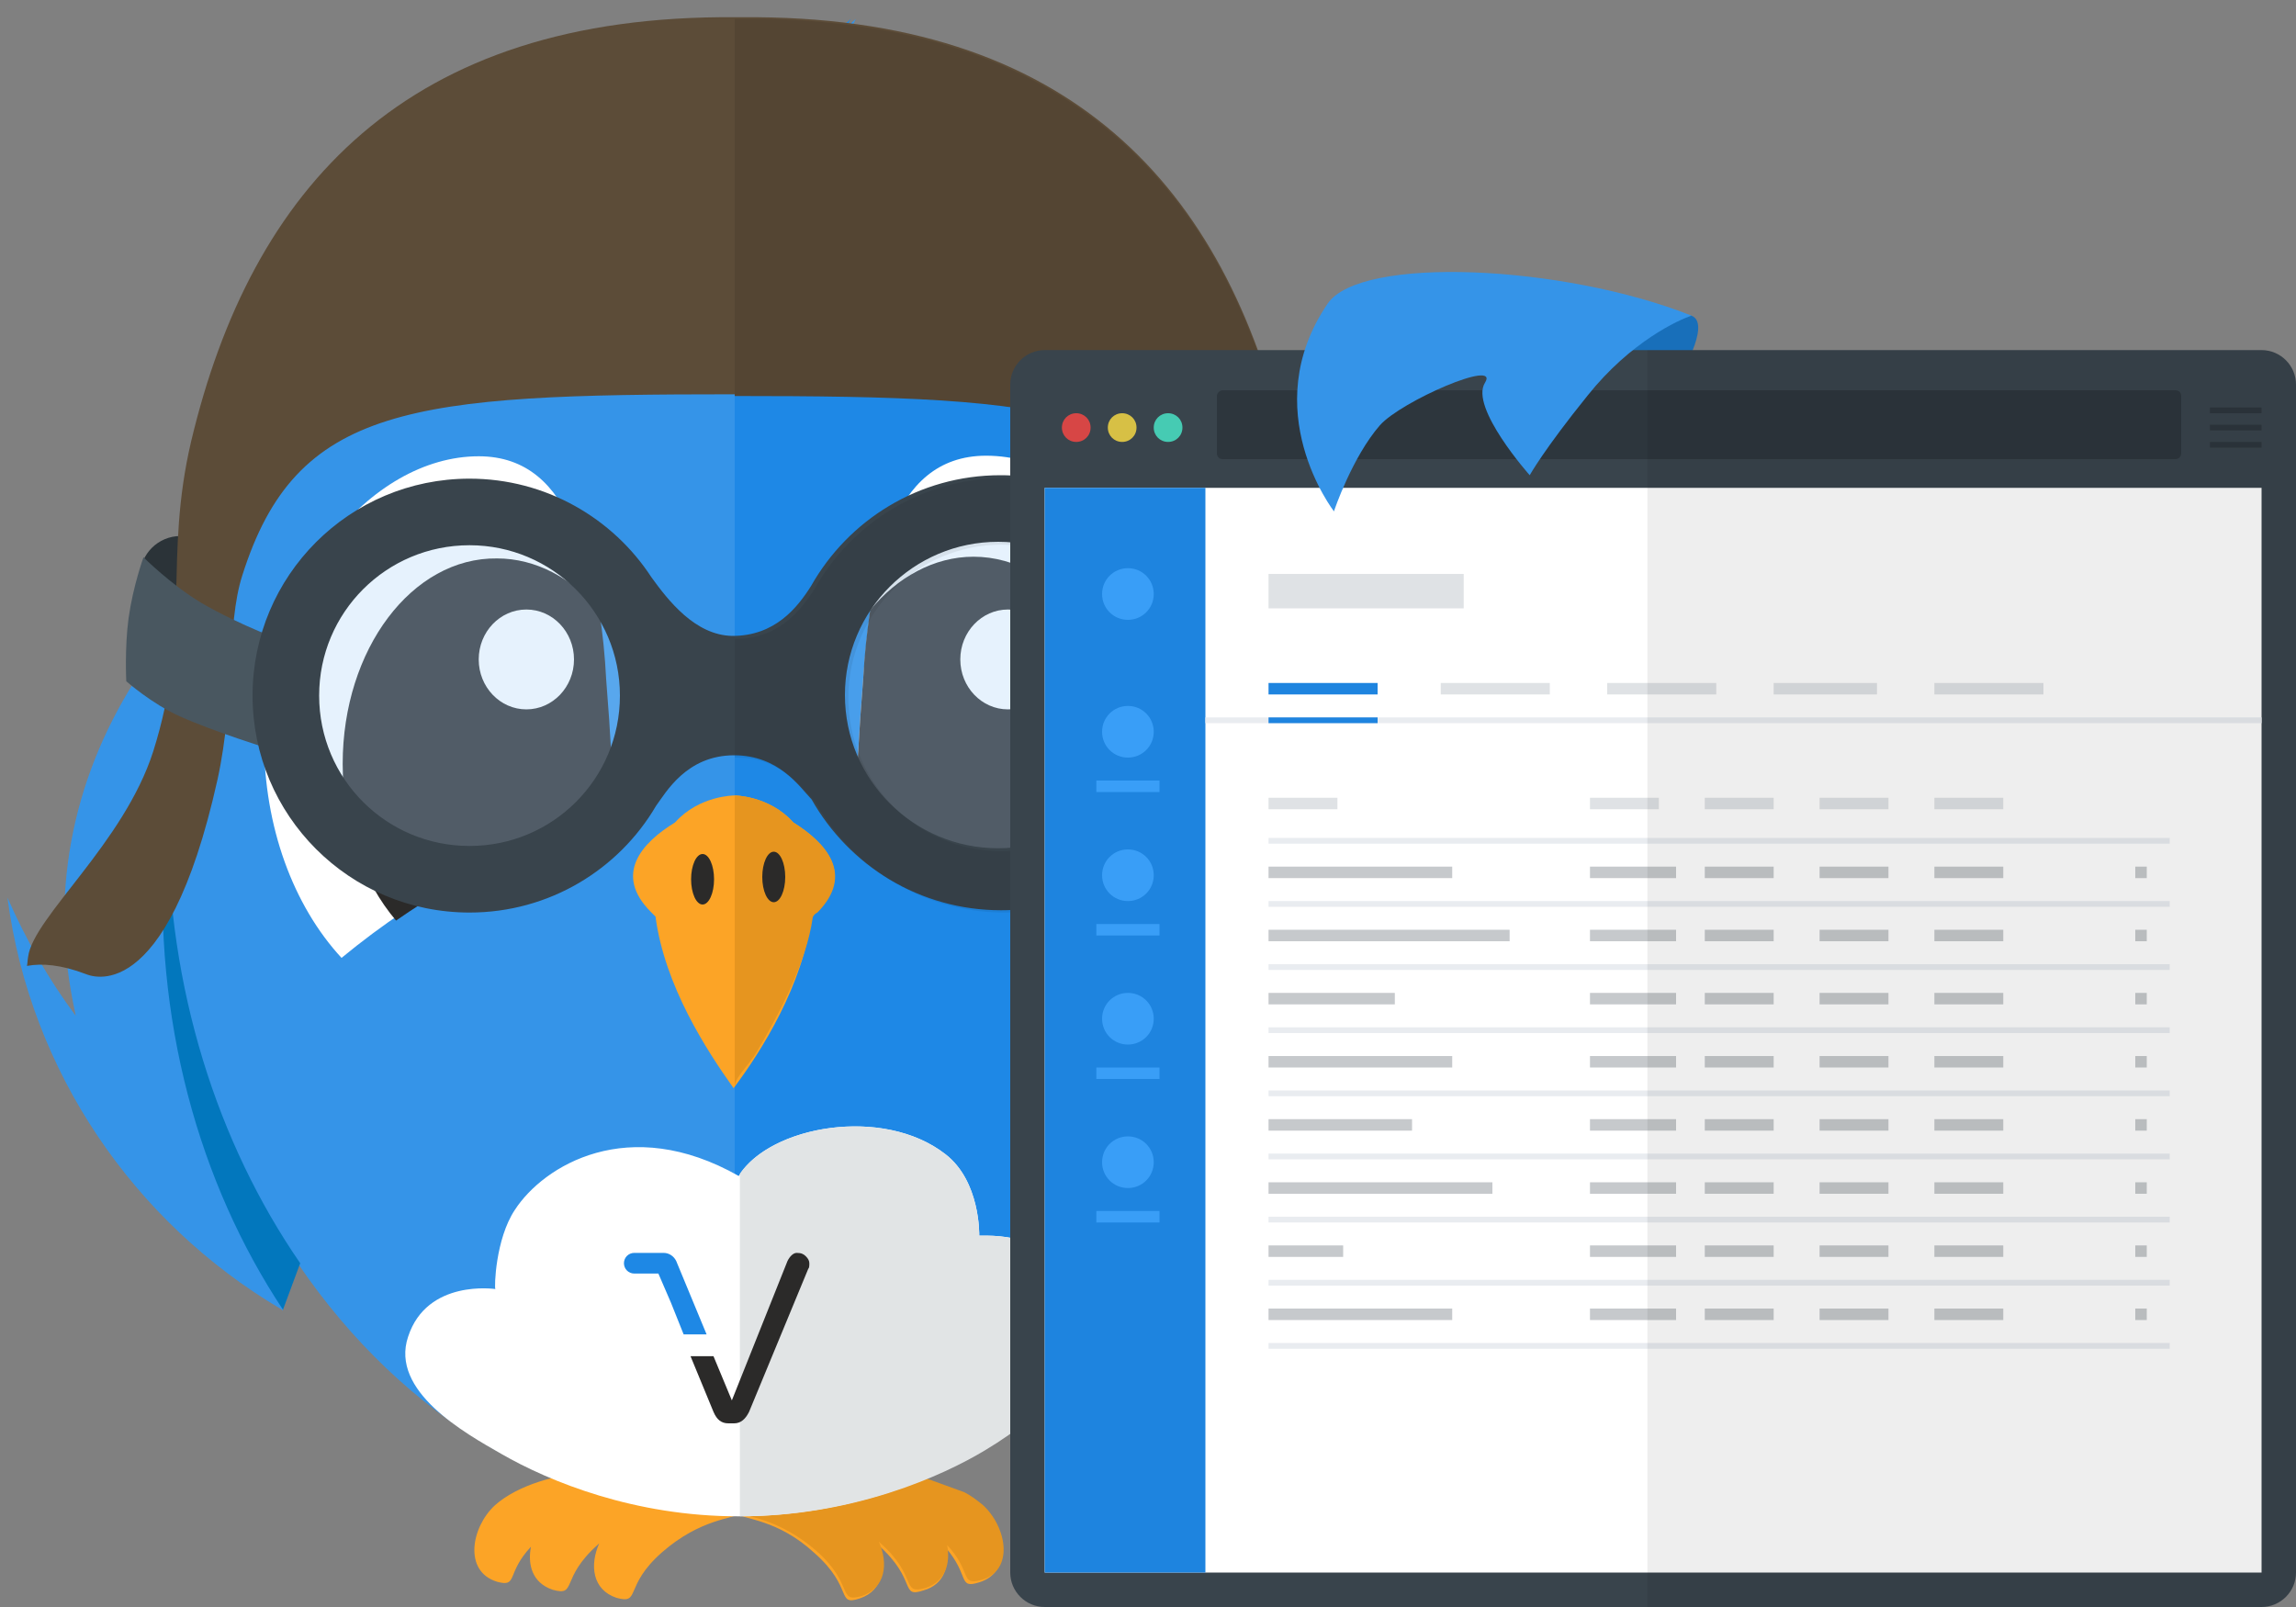 <?xml version="1.0" encoding="utf-8"?>
<!-- Generator: Adobe Illustrator 18.0.0, SVG Export Plug-In . SVG Version: 6.00 Build 0)  -->
<!DOCTYPE svg PUBLIC "-//W3C//DTD SVG 1.1//EN" "http://www.w3.org/Graphics/SVG/1.1/DTD/svg11.dtd">
<svg version="1.1" id="Warstwa_1" xmlns="http://www.w3.org/2000/svg" xmlns:xlink="http://www.w3.org/1999/xlink" x="0px" y="0px"
	 viewBox="-95 0 400 280" enable-background="new -95 0 400 280" xml:space="preserve">
<rect x="-95" y="0" width="400" height="280" fill="#808080" stroke="none"/>
<path fill-rule="evenodd" clip-rule="evenodd" fill="#186FBA" d="M198.1,64.7c0,0,5.3-9,1.2-9.8c-4.1-0.8-19.6,9.8-19.6,9.8
	L198.1,64.7z"/>
<g id="bird_1_">
	<path fill="#FCA426" d="M33.7,263.8c-0.8,0.8-6.7,0.8-13.4,6.7c-6.7,5.9-3.6,9.1-7.9,7.9c-4.2-1.4-4.7-5.7-3-9.5l-0.2,0.2
		c-6.7,5.9-3.6,9.1-7.9,7.9c-3.6-1.2-4.4-4.4-3.8-7.5c-4.4,4.7-2.2,7.1-5.9,6.1c-5.9-1.8-4.5-9.5-0.4-13.3c4-3.6,11.1-5.5,16.2-5.7
		l0,0l0,0l0,0c5.7,3,15.4,4.7,26.1,4.7s20.4-2,26.1-4.7c1.8,0,3.6,0.4,5.5,0.8l7.7,2.8c1.2,0.6,2.2,1.4,3.2,2.2
		c4.2,3.8,5.5,11.5-0.4,13.3c-3.8,1.2-1.6-1.2-5.9-6.1c0.8,3.2-0.2,6.5-3.8,7.5c-4.2,1.4-1-1.8-7.9-7.9l-0.2-0.2
		c1.6,3.8,1.2,8.1-3,9.5s-1-1.8-7.9-7.9C40.4,264.6,34.5,264.8,33.7,263.8z"/>
	<path fill="#E6951F" d="M76.2,262.2c-1-0.8-2-1.6-3.2-2.2l-7.7-2.8c-2-0.4-3.8-0.8-5.5-0.8c-5.7,3-15.4,4.7-26.1,4.7l0,0v2.4l0,0
		c0.8,0.8,6.7,0.8,13.5,6.7c6.7,5.9,3.6,9.1,7.9,7.9c4.2-1.4,4.7-5.7,3-9.5l0.2,0.2c6.7,5.9,3.6,9.1,7.9,7.9
		c3.6-1.2,4.4-4.4,3.8-7.5c4.4,4.7,2.2,7.1,5.9,6.1C81.8,273.7,80.4,266,76.2,262.2z"/>
	<path fill="#3594E8" d="M128,103.8c0.2,0.4,0.2,0.8,0.4,1c-5.3-19.8-14.8-37.2-27.1-51c-0.8-1-2.8-4.9-2.6-9.9c0-9.3,1-20,1-20
		s-9.3,17.6-21.2,13.3c-7.9-3-0.6-15.2-0.6-15.2s-4.9,2.8-10.7,5.7c-6.1,3.2-13.3,6.3-17.8,4.7c-9.3-2.8,4.7-29.1,4.7-29.1
		S24,29.8,17.9,30.2c-8.1,0.4-7.1-11.9-7.1-11.9S1.9,27.8-2.9,30.2c-27.3,13.3-48.7,40.5-58,74.8c-4.5,4.7-4.5,4.9-0.2,0.2
		c-14.2,15.2-22.7,34.2-22.7,54.8c0,5.7,0.8,11.5,2,17c-4.7-6.3-8.7-13.3-11.9-20.6c4,30.5,22.2,56.6,47.5,71.6
		c0.2,0.2,0.4,0.2,0.4,0.4l2.8-7.9c-14.4-21-23.1-48.1-23.1-77.5c0-13.3,1.8-25.9,4.9-37.8l0,0c-3.2,11.9-4.9,24.5-4.9,37.8
		c0,29.5,8.7,56.6,23.1,77.5v-0.2C-24.8,247,2.6,264,33.5,264s58.3-17,76.5-43.7l0,0c14.4-21,22.9-47.9,22.9-77.3
		C133.4,129.1,131.4,116,128,103.8z"/>
	<path fill="#1E88E6" d="M132.4,142.8c0-13.6-1.8-26.7-5.3-39c0.2,0.4,0.2,0.8,0.4,1c-5.3-19.8-14.8-37.2-27.1-51
		c-0.8-1-2.8-4.9-2.6-9.9c0-9.3,1-20,1-20s-9.3,17.6-21.2,13.3c-7.9-3-0.6-15.2-0.6-15.2s-4.9,2.8-10.7,5.7
		c-6.1,3.2-13.3,6.3-17.8,4.7c-9.3-2.8,4.7-29.1,4.7-29.1s0,0-0.2,0.2l0,0l-0.2,0.2c0,0,0,0-0.2,0.2c-0.2,0-0.2,0.2-0.4,0.2
		s-0.2,0.2-0.4,0.2c-0.2,0-0.2,0.2-0.4,0.4s-0.2,0.2-0.4,0.4c0.2,0,0,0.2-0.2,0.2c-0.2,0.2-0.2,0.2-0.4,0.4
		c-0.2,0.2-0.6,0.4-0.8,0.8c-0.2,0.2-0.4,0.4-0.8,0.6c-0.2,0.2-0.4,0.2-0.6,0.4c-0.2,0.2-0.4,0.4-0.8,0.6c-0.2,0.2-0.4,0.4-0.6,0.4
		c-0.2,0.2-0.6,0.4-0.8,0.8c-0.2,0.2-0.4,0.2-0.4,0.4c-0.4,0.2-0.6,0.6-1,0.8c-0.2,0-0.2,0.2-0.4,0.2c-2.2,1.8-4.4,3.8-7,5.7l0,0
		C36,17.5,34,18.7,33,19.9v243.7c1,0,1.7,0.4,2.9-0.6c0.8,0,1.8,0,2.6,0c1.2,0,2.2,0,3.4-0.2c0.8,0,1.6-0.1,2.2-0.1
		c1.2-0.2,2.6-0.3,3.8-0.5c0.6-0.2,1.2-0.2,1.8-0.4c1.4-0.2,2.6-0.6,4-1c0.6-0.2,1-0.2,1.6-0.4c1.4-0.4,2.8-0.8,4.2-1.4
		c0.4-0.2,0.8-0.2,1.2-0.4c1.6-0.6,3.2-1.2,4.5-1.8c0.2,0,0.4-0.2,0.6-0.2c17.2-7.3,32.2-20.2,43.7-37l0,0
		C123.7,199.1,132.4,172.2,132.4,142.8z"/>
	<path fill="#FFFFFF" d="M11.1,142.9c-0.2-6.9-0.6-15-1.4-24.9C8.4,99.8,5.2,79.5-11.6,79.5c-19,0-37.4,22.4-37.4,49.4
		c0,15.2,5.1,28.9,13.5,38C-21.3,155.2-5.7,146.9,11.1,142.9z"/>
	<path fill="#FFFFFF" d="M54,142.9c0.2-6.9,0.6-15,1.4-24.9c1.4-18.2,4.5-38.6,21.4-38.6c19,0,37.4,22.4,37.4,49.4
		c0,15.2-5.1,28.9-13.5,38C86.2,155.2,70.6,146.9,54,142.9z"/>
	<path fill="#2B2A29" d="M101.5,133c0-19.8-12.1-36-26.9-36c-6.9,0-13.3,3.6-18,9.3c-0.6,4-1,7.9-1.2,11.7c-0.8,9.9-1.2,18-1.4,24.9
		c13.5,3.2,26.1,8.9,38,17.2C97.9,153.8,101.5,143.9,101.5,133z"/>
	<path fill="#2B2A29" d="M-35.3,133.1c0,10.9,3.6,20.6,9.3,27.3c11.9-8.3,24.7-14.2,38-17.2c-0.2-6.9-0.6-15-1.4-24.9
		c-0.2-4-0.6-7.9-1.2-11.9c-4.7-5.7-11.1-9.1-17.8-9.1C-23.2,97.1-35.3,113.1-35.3,133.1z"/>
	<g>
		<ellipse fill="#FFFFFF" cx="80.6" cy="114.9" rx="8.3" ry="8.7"/>
		<ellipse fill="#FFFFFF" cx="-3.3" cy="114.9" rx="8.3" ry="8.7"/>
	</g>
	<path fill="#FFFFFF" d="M75.6,215.3c0-0.2,0.2-9.5-5.9-14.2c-10.9-8.5-30.7-4.9-36,3.8c-19.2-10.9-34-1.8-39,5.9
		c-3.4,5.1-3.6,13.6-3.4,13.8c0,0-11.9-1.8-15.2,8.3c-3.2,9.5,9.9,16.8,16.2,20.4c8.5,4.9,23.3,10.9,41.3,10.9
		c19.8,0,35.4-7.1,42.7-11.5c11.5-6.7,17.8-14.4,16.4-24.1C90.9,214.6,78.4,215.3,75.6,215.3z M34.3,255.1L34.3,255.1L34.3,255.1
		L34.3,255.1L34.3,255.1z"/>
	<path fill="#E1E4E5" d="M92.8,228.4c-2-13.8-14.6-13.1-17.2-13.1c0-0.2,0.2-9.5-5.9-14.2c-10.7-8.3-29.9-5.1-35.8,3.4v59.7
		c19.8,0,35.4-7.1,42.7-11.5C88.1,245.8,94.4,238.1,92.8,228.4z M34.3,255.1L34.3,255.1L34.3,255.1L34.3,255.1L34.3,255.1z"/>
	<path fill="#FCA426" d="M43.2,143.3c-4.2-4.7-10.3-4.7-10.3-4.7l0,0c0,0-6.1,0-10.3,4.7c-5.9,3.6-10.7,9.1-4.2,15.6
		c0.2,0.2,0.6,0.6,0.8,0.8c1.6,12.1,8.9,23.3,13.6,29.9l0,0c4.9-6.5,12.1-18,13.6-29.9c0.2-0.4,0.4-0.6,0.8-0.8
		C53.9,152.4,48.9,146.9,43.2,143.3z"/>
	<path fill="#E6951F" d="M43.2,143.3c-4.2-4.7-10.2-4.7-10.2-4.7l0,0v51l0,0c0-2.1,2.3-3.6,4-6.6c3.7-6.3,8.5-15.2,9.6-23.2
		c0.2-0.4,0.4-0.6,0.8-0.8C53.9,152.4,49,146.9,43.2,143.3z"/>
	<g>
		<ellipse fill="#2B2A29" cx="27.4" cy="153.2" rx="2" ry="4.4"/>
		<ellipse fill="#2B2A29" cx="39.8" cy="152.8" rx="2" ry="4.4"/>
	</g>
	<path fill="#2B2A29" d="M32.5,244l9.7-24.3c0.4-0.8,1-1.4,1.6-1.4c0.8,0,1.2,0.2,1.6,0.6c0.4,0.4,0.6,0.8,0.6,1.2s0,0.8-0.2,1
		L35.5,246c-0.6,1.2-1.4,2-2.6,2h-1c-1.2,0-2-0.6-2.6-2l-4-9.7h2.4h1.6L32.5,244z"/>
	<path fill="#1E88E5" d="M22.8,219.7L22.8,219.7c-0.4-0.8-1.2-1.4-2.2-1.4l0,0l0,0h-5.1l0,0l0,0c-1,0-1.8,0.8-1.8,1.8
		s0.8,1.8,1.8,1.8l0,0h4.2l2.2,5.1l2.2,5.5h4L22.8,219.7z"/>
	<path opacity="0.5" fill="#1972BF" enable-background="new    " d="M78.6,61.7c-0.6-0.2-1.4-0.4-2-0.4v-0.2
		c-2.8-0.8-4.4-3.8-3.6-6.5c0.8-2.8,3.8-4.4,6.5-3.6c9.1,2.6,14.6,11.9,12.7,21C89.1,67,84.3,63.2,78.6,61.7z"/>
	<path opacity="0.5" fill="#1D79C9" enable-background="new    " d="M-24.1,71.9c-2-9.1,3.6-18.4,12.7-21c2.8-0.8,5.7,0.8,6.5,3.6
		c0.8,2.8-0.8,5.7-3.6,6.5v0.2c-0.6,0.2-1.4,0.2-2,0.4C-16.5,63.2-21.1,67-24.1,71.9z"/>
	<path fill="#0277BD" d="M-66.4,146.5c0.2-2,0.6-6.5,0.6-6.9c0,1,0,2.2,0,3.2c0,29.5,8.7,56.4,23.1,77.3l-3,8.1
		C-60.3,206.2-68.4,177.6-66.4,146.5z"/>
</g>
<g id="Warstwa_3">
	<circle opacity="0.3" fill-rule="evenodd" clip-rule="evenodd" fill="#AAD4F7" cx="-12" cy="117" r="33"/>
	<circle opacity="0.3" fill-rule="evenodd" clip-rule="evenodd" fill="#AAD4F7" cx="79" cy="117" r="33"/>
	<path fill-rule="evenodd" clip-rule="evenodd" fill="#2B3338" d="M130.5,107.4c-3.9,0-7-3.2-7-7c0-3.9,3.2-7,7-7c3.9,0,7,3.2,7,7
		C137.5,104.2,134.4,107.4,130.5,107.4z M-63.6,107.4c-3.9,0-7-3.2-7-7c0-3.9,3.2-7,7-7s7,3.2,7,7
		C-56.6,104.2-59.7,107.4-63.6,107.4z"/>
	<path fill-rule="evenodd" clip-rule="evenodd" fill="#5C4C38" d="M147.3,170.2c-0.6,0.2-14,6.6-22.9-34
		c-3.1-14.2-1.6-26.8-4.3-35.6C110.7,70.7,89.3,68.7,33,68.7c-0.1,0,0,0,0,0s0.1,0,0,0c-56.4,0-76.4,1.8-85.8,31.6
		c-2.8,8.8-1.2,21.3-4.3,35.5c-9,40.5-22.4,34.1-23,33.9c-4.2-1.6-7.6-1.9-10.2-1.4c0.1-0.5,0.1-1.1,0.2-1.6
		c0.9-6.9,16.7-19.8,21.8-35.8c6.6-20.9,1.8-33.5,6.6-54C-51.2,32.8-24.3,2.5,33.2,3c0.1,0,0.3,0,0.4,0c0,0,0.1,0,0.1,0l0,0
		c0,0,0.1,0,0.1,0c0.1,0,0.3,0,0.4,0c57.4-0.5,84.3,29.8,94.7,74.1c4.8,20.5,0.1,33.2,6.6,54.1c5,16.1,20.8,29,21.8,35.9
		c0.1,0.5,0.1,1.1,0.2,1.6C154.9,168.2,151.5,168.6,147.3,170.2z"/>
	<path fill-rule="evenodd" clip-rule="evenodd" fill="#544533" d="M157.3,167.5c-0.9-6.9-16.7-19.8-21.8-35.9
		c-6.5-20.9-1.8-33.6-6.6-54.1C118.5,33.2,91.6,2.8,34.2,3.3c-0.1,0-0.3,0-0.4,0c0,0-0.1,0-0.1,0c0,0-0.1,0-0.1,0
		c-0.1,0-0.3,0-0.4,0c-0.1,0-0.1,0-0.2,0V69c56.3,0,77.7,2,87.1,31.9c2.8,8.8,1.2,21.4,4.3,35.6c9,40.6,22.3,34.2,22.9,34
		c4.2-1.6,7.6-1.9,10.2-1.4C157.4,168.5,157.3,168,157.3,167.5z"/>
	<path fill-rule="evenodd" clip-rule="evenodd" fill="#495760" d="M139.9,118.7c0,0-4.4,3.9-9.3,6.1c-6,2.7-15.7,5.7-15.7,5.7
		l-3-18.6c0,0,8-2.8,14.9-6.9c5.3-3.1,10-7.9,10-7.9s1.8,5,2.6,10.6C140.2,112.8,139.9,118.7,139.9,118.7z M-63.7,124.8
		c-4.9-2.2-9.3-6.1-9.3-6.1s-0.3-5.8,0.4-11c0.8-5.7,2.6-10.6,2.6-10.6s4.7,4.7,10,7.9c7,4.1,15,6.9,15,6.9l-3,18.6
		C-48,130.5-57.7,127.5-63.7,124.8z"/>
	<path fill-rule="evenodd" clip-rule="evenodd" fill="#39444C" d="M79.4,158.6c-14.2,0-26.5-7.8-33-19.3c-2.1-2.2-5.7-7.7-13.5-7.7
		c-8.3,0-11.9,6.5-13.6,8.8C12.8,151.5,0.7,159-13.2,159c-20.9,0-37.8-16.9-37.8-37.8s16.9-37.8,37.8-37.8c13.3,0,25,6.9,31.7,17.2
		c2.9,4,7.6,10.1,14.1,10.2c7.4,0,11.3-4.9,13.7-8.7c6.5-11.5,18.8-19.3,33-19.3c20.9,0,37.8,16.9,37.8,37.8S100.3,158.6,79.4,158.6
		z M-13.2,95c-14.5,0-26.2,11.7-26.2,26.2s11.7,26.2,26.2,26.2S13,135.7,13,121.2S1.2,95-13.2,95z M78.9,94.4
		c-14.8,0-26.7,12-26.7,26.7c0,14.8,12,26.7,26.7,26.7c14.8,0,26.7-12,26.7-26.7C105.6,106.4,93.7,94.4,78.9,94.4z"/>
	<path opacity="7.000000e-002" fill-rule="evenodd" clip-rule="evenodd" d="M79.9,83.3c-14.2,0-26.5,7.8-33,19.3
		c-2.4,3.8-6.3,8.7-13.7,8.7c-0.1,0-0.1,0-0.2,0V132c0.2,0,0.3,0,0.5,0c7.7,0,11.3,5.5,13.5,7.7c6.5,11.5,18.8,19.3,33,19.3
		c20.9,0,37.8-16.9,37.8-37.8S100.8,83.3,79.9,83.3z M79.5,148.3c-14.8,0-26.7-12-26.7-26.7c0-14.8,12-26.7,26.7-26.7
		c14.8,0,26.7,12,26.7,26.7C106.2,136.4,94.2,148.3,79.5,148.3z"/>
</g>
<g id="browser">
	<path fill-rule="evenodd" clip-rule="evenodd" fill="#39444C" d="M305,274c0,3.3-2.7,6-6,6H87c-3.3,0-6-2.7-6-6V67c0-3.3,2.7-6,6-6
		h212c3.3,0,6,2.7,6,6V274z"/>
	<path fill-rule="evenodd" clip-rule="evenodd" fill="#FFFFFF" d="M87,85h212v189H87V85z"/>
	<rect x="87" y="85" fill-rule="evenodd" clip-rule="evenodd" fill="#1E84DF" width="28" height="189"/>
	<g>
		<g>
			<path fill-rule="evenodd" clip-rule="evenodd" fill="#DFE2E5" d="M160,100h-34v6h34V100z M156,121h19v-2h-19V121z M185,121h19v-2
				h-19V121z M214,121h18v-2h-18V121z M242,119v2h19v-2H242z"/>
		</g>
	</g>
	<g>
		<g>
			<path fill-rule="evenodd" clip-rule="evenodd" fill="#399EF7" d="M101.5,132c2.5,0,4.5-2,4.5-4.5s-2-4.5-4.5-4.5s-4.5,2-4.5,4.5
				S99,132,101.5,132z M96,136v2h11v-2H96z M106,152.5c0-2.5-2-4.5-4.5-4.5s-4.5,2-4.5,4.5s2,4.5,4.5,4.5S106,155,106,152.5z
				 M96,163h11v-2H96V163z M106,177.5c0-2.5-2-4.5-4.5-4.5s-4.5,2-4.5,4.5s2,4.5,4.5,4.5S106,180,106,177.5z M96,188h11v-2H96V188z
				 M106,202.5c0-2.5-2-4.5-4.5-4.5s-4.5,2-4.5,4.5s2,4.5,4.5,4.5S106,205,106,202.5z M96,213h11v-2H96V213z M101.5,108
				c2.5,0,4.5-2,4.5-4.5s-2-4.5-4.5-4.5s-4.5,2-4.5,4.5S99,108,101.5,108z"/>
		</g>
	</g>
	<rect x="115" y="125" fill-rule="evenodd" clip-rule="evenodd" fill="#E9ECF0" width="184" height="1"/>
	<g>
		<g>
			<path fill-rule="evenodd" clip-rule="evenodd" fill="#1E84DF" d="M126,119v2h19v-2H126z M126,126h19v-1h-19V126z"/>
		</g>
	</g>
	<g>
		<g>
			<path fill-rule="evenodd" clip-rule="evenodd" fill="#2D363D" d="M284,68H118c-0.5,0-1,0.5-1,1v10c0,0.4,0.3,1,1,1h166
				c0.5,0,1-0.4,1-1V69C285,68.3,284.5,68,284,68z M290,71v1h9v-1H290z M290,75h9v-1h-9V75z M290,78h9v-1h-9V78z"/>
		</g>
	</g>
	<path fill-rule="evenodd" clip-rule="evenodd" fill="#46CBB3" d="M108.5,72c1.4,0,2.5,1.1,2.5,2.5c0,1.4-1.1,2.5-2.5,2.5
		c-1.4,0-2.5-1.1-2.5-2.5C106,73.1,107.1,72,108.5,72z"/>
	<path fill-rule="evenodd" clip-rule="evenodd" fill="#D7C045" d="M100.5,72c1.4,0,2.5,1.1,2.5,2.5c0,1.4-1.1,2.5-2.5,2.5
		c-1.4,0-2.5-1.1-2.5-2.5C98,73.1,99.1,72,100.5,72z"/>
	<path fill-rule="evenodd" clip-rule="evenodd" fill="#D74645" d="M92.5,72c1.4,0,2.5,1.1,2.5,2.5c0,1.4-1.1,2.5-2.5,2.5
		c-1.4,0-2.5-1.1-2.5-2.5C90,73.1,91.1,72,92.5,72z"/>
	<path fill-rule="evenodd" clip-rule="evenodd" fill="#E9ECF0" d="M126,235v-1h157v1H126z M126,223h157v1H126V223z M126,212h157v1
		H126V212z M126,201h157v1H126V201z M126,190h157v1H126V190z M126,179h157v1H126V179z M126,168h157v1H126V168z M126,157h157v1H126
		V157z M126,146h157v1H126V146z"/>
	<path fill-rule="evenodd" clip-rule="evenodd" fill="#C6C9CC" d="M277,230v-2h2v2H277z M277,217h2v2h-2V217z M277,206h2v2h-2V206z
		 M277,195h2v2h-2V195z M277,184h2v2h-2V184z M277,173h2v2h-2V173z M277,162h2v2h-2V162z M277,151h2v2h-2V151z M242,228h12v2h-12
		V228z M242,217h12v2h-12V217z M242,206h12v2h-12V206z M242,195h12v2h-12V195z M242,184h12v2h-12V184z M242,173h12v2h-12V173z
		 M242,162h12v2h-12V162z M242,151h12v2h-12V151z M222,228h12v2h-12V228z M222,217h12v2h-12V217z M222,206h12v2h-12V206z M222,195
		h12v2h-12V195z M222,184h12v2h-12V184z M222,173h12v2h-12V173z M222,162h12v2h-12V162z M222,151h12v2h-12V151z M202,228h12v2h-12
		V228z M202,217h12v2h-12V217z M202,206h12v2h-12V206z M202,195h12v2h-12V195z M202,184h12v2h-12V184z M202,173h12v2h-12V173z
		 M202,162h12v2h-12V162z M202,151h12v2h-12V151z M182,228h15v2h-15V228z M182,217h15v2h-15V217z M182,206h15v2h-15V206z M182,195
		h15v2h-15V195z M182,184h15v2h-15V184z M182,173h15v2h-15V173z M182,162h15v2h-15V162z M182,151h15v2h-15V151z M126,162h42v2h-42
		V162z M126,151h32v2h-32V151z M148,175h-22v-2h22V175z M158,186h-32v-2h32V186z M151,197h-25v-2h25V197z M165,208h-39v-2h39V208z
		 M139,219h-13v-2h13V219z M158,230h-32v-2h32V230z"/>
	<path fill-rule="evenodd" clip-rule="evenodd" fill="#DFE2E5" d="M242,141v-2h12v2H242z M222,139h12v2h-12V139z M202,139h12v2h-12
		V139z M182,139h12v2h-12V139z M126,139h12v2h-12V139z"/>
	<path opacity="7.000000e-002" fill-rule="evenodd" clip-rule="evenodd" d="M299,61H192v219h107c3.3,0,6-2.7,6-6V67
		C305,63.7,302.3,61,299,61z"/>
</g>
<path fill-rule="evenodd" clip-rule="evenodd" fill="#3594E8" d="M199.7,55c-2.2,0.7-10.6,4.5-18.1,13.9
	c-7.6,9.4-10.1,13.9-10.1,13.9S161,71,163.7,66.7c2.7-4.3-14.6,3.2-18.3,7.4c-4.8,5.5-8,14.9-8,15c0,0-13.7-17.7-1.1-36.2
	C142,44.5,177.3,46.1,199.7,55z"/>
</svg>

